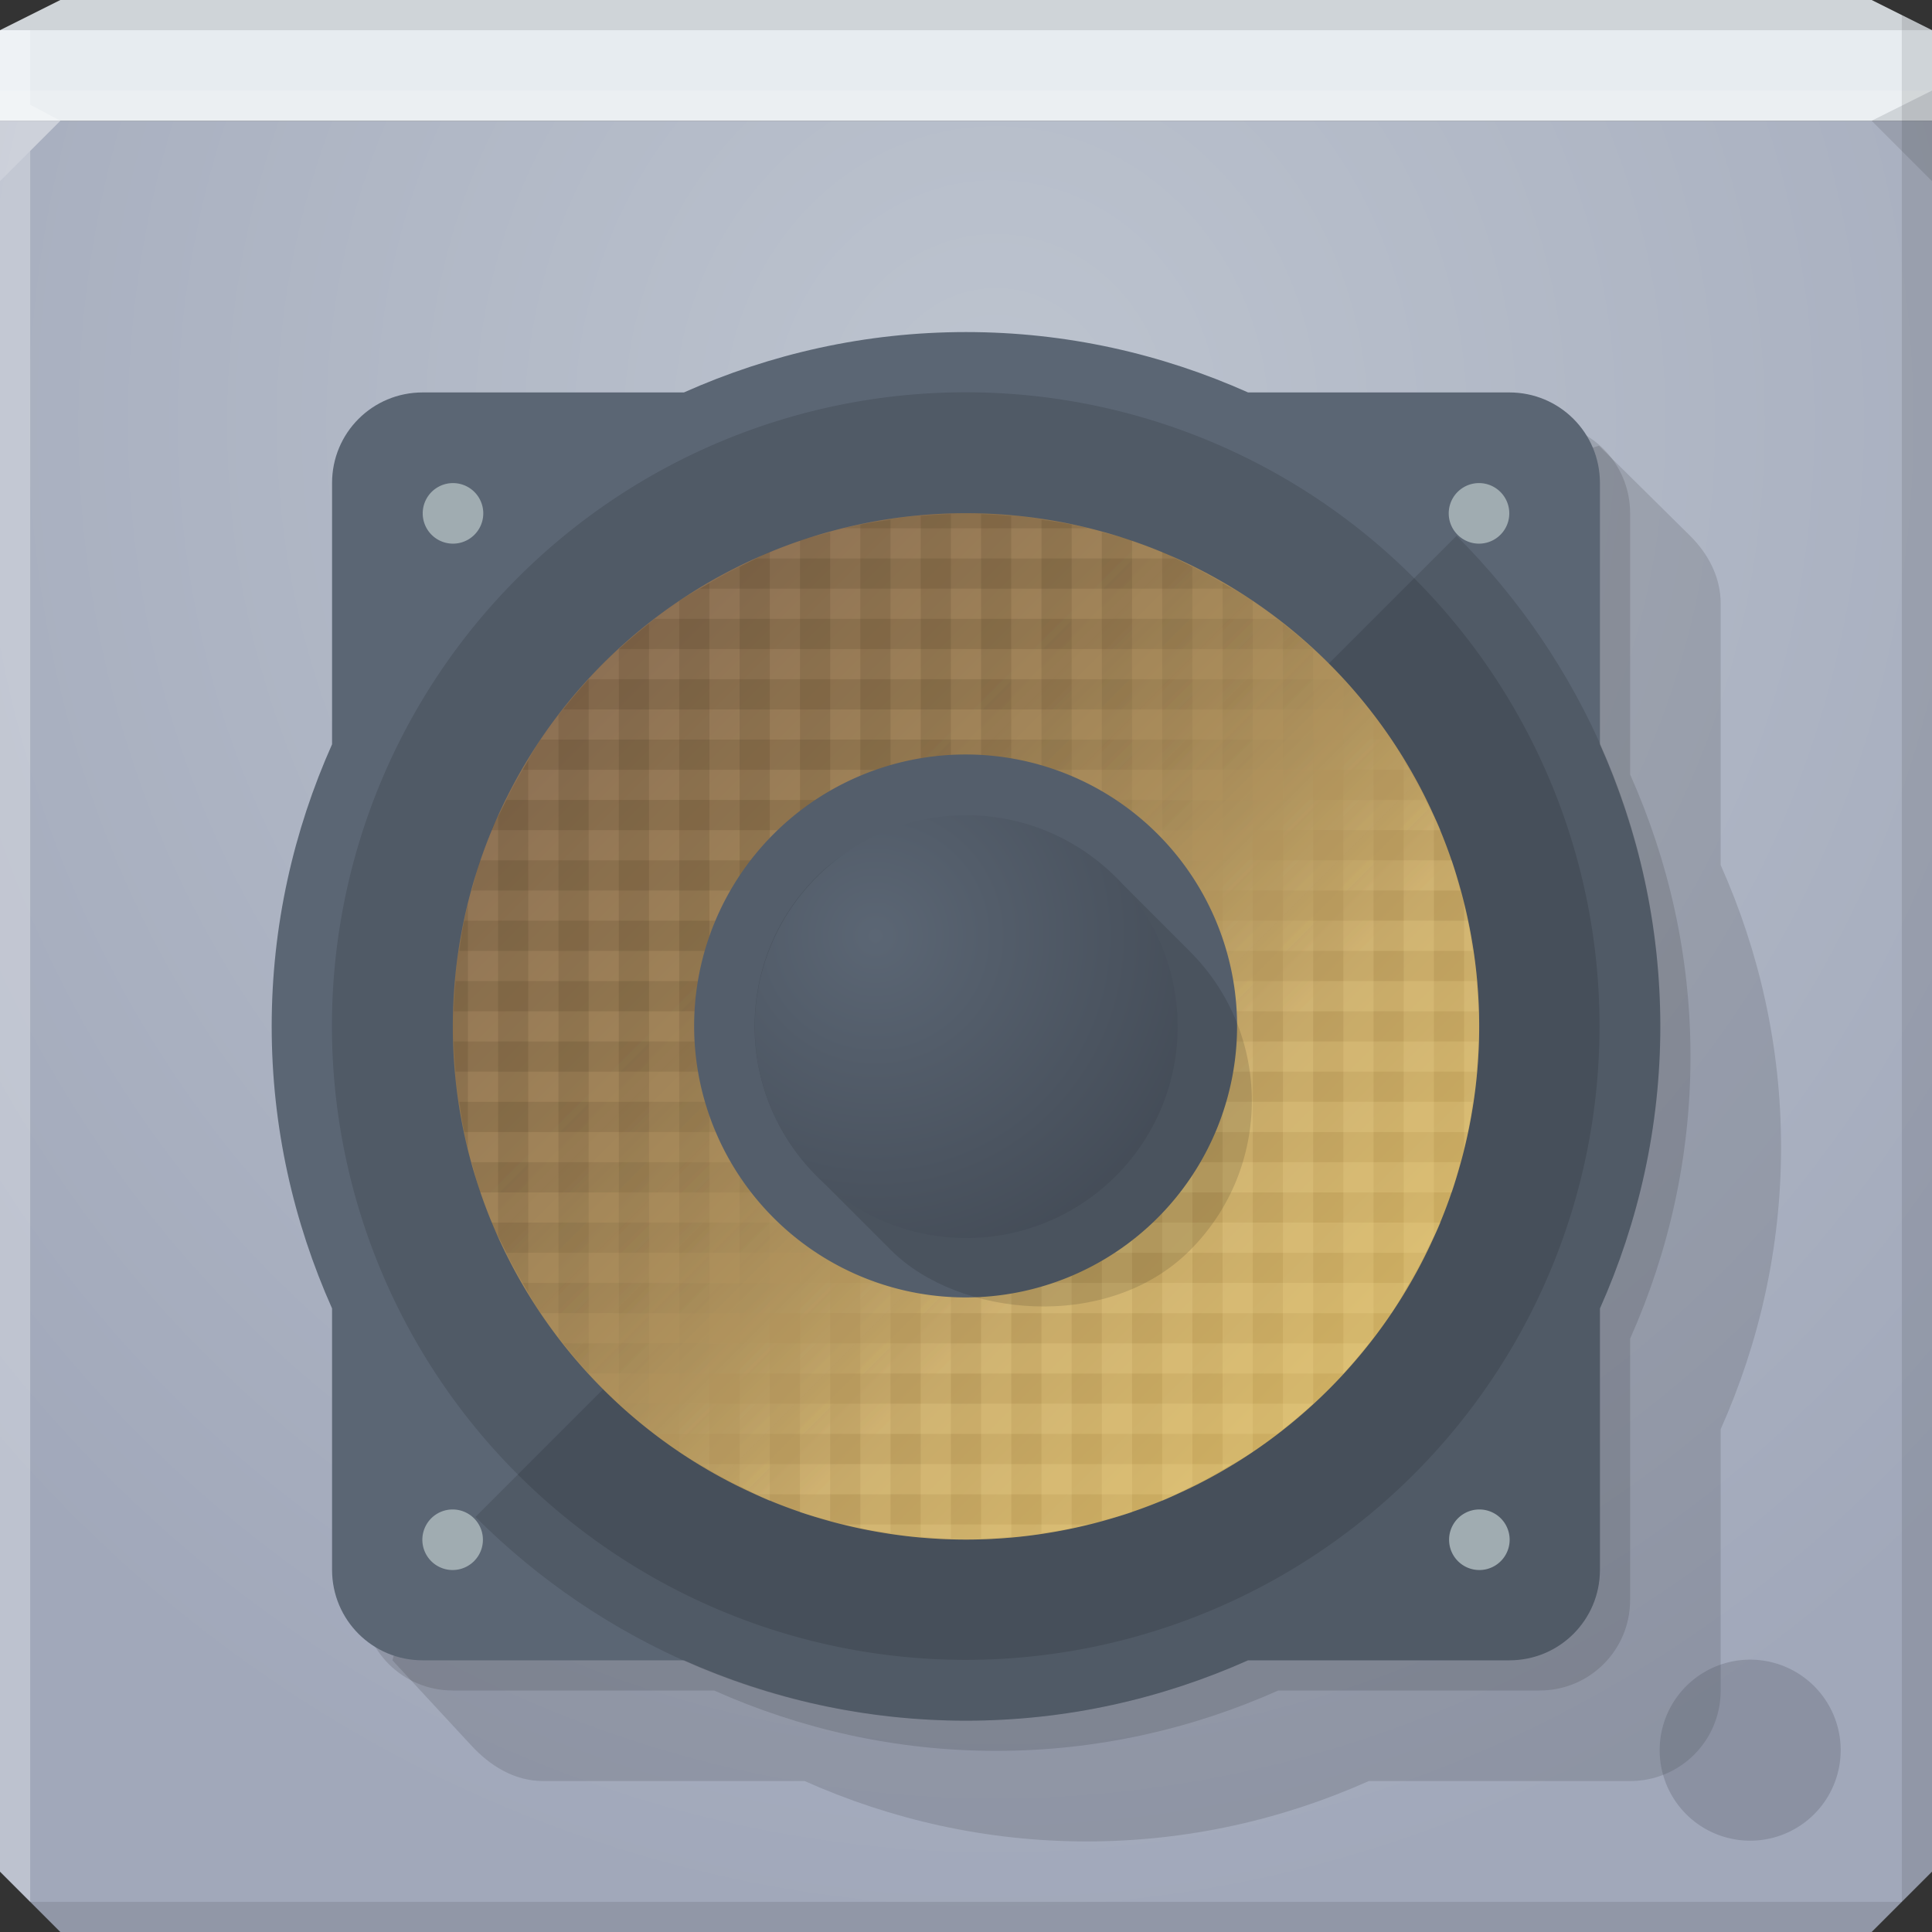 <?xml version="1.0" encoding="UTF-8" standalone="no"?>
<!-- Created with Inkscape (http://www.inkscape.org/) -->

<svg
   xmlns:dc="http://purl.org/dc/elements/1.1/"
   xmlns:cc="http://creativecommons.org/ns#"
   xmlns:rdf="http://www.w3.org/1999/02/22-rdf-syntax-ns#"
   xmlns:svg="http://www.w3.org/2000/svg"
   xmlns="http://www.w3.org/2000/svg"
   xmlns:xlink="http://www.w3.org/1999/xlink"
   xmlns:sodipodi="http://sodipodi.sourceforge.net/DTD/sodipodi-0.dtd"
   xmlns:inkscape="http://www.inkscape.org/namespaces/inkscape"
   width="64"
   height="64"
   id="svg13094"
   version="1.1"
   inkscape:version="0.48.3.1 r9886"
   sodipodi:docname="rhythmbox.svg">
  <rect width="100%" height="100%" fill="#333333" stroke="none"/>
  <sodipodi:namedview
     id="base"
     pagecolor="#cbcdd6"
     bordercolor="#666666"
     borderopacity="1.0"
     inkscape:pageopacity="1"
     inkscape:pageshadow="2"
     inkscape:zoom="5.6568546"
     inkscape:cx="28.611389"
     inkscape:cy="39.670488"
     inkscape:document-units="px"
     inkscape:current-layer="svg13094"
     showgrid="true"
     inkscape:snap-bbox="true"
     inkscape:bbox-paths="true"
     inkscape:bbox-nodes="true"
     inkscape:snap-bbox-edge-midpoints="true"
     inkscape:snap-bbox-midpoints="true"
     inkscape:object-paths="true"
     inkscape:snap-intersection-paths="true"
     inkscape:object-nodes="true"
     inkscape:snap-smooth-nodes="true"
     inkscape:snap-midpoints="true"
     inkscape:snap-object-midpoints="true"
     inkscape:snap-center="true"
     showguides="false"
     inkscape:guide-bbox="true"
     inkscape:window-width="1920"
     inkscape:window-height="998"
     inkscape:window-x="-10"
     inkscape:window-y="25"
     inkscape:window-maximized="1"
     inkscape:snap-global="true"
     fit-margin-top="0"
     fit-margin-left="0"
     fit-margin-right="0"
     fit-margin-bottom="0"
     showborder="true"
     inkscape:showpageshadow="false"
     inkscape:snap-page="true">
    <inkscape:grid
       type="xygrid"
       id="grid3075"
       empspacing="5"
       visible="true"
       enabled="true"
       snapvisiblegridlinesonly="true"
       originx="1.6362304e-08px"
       originy="18px" />
    <sodipodi:guide
       orientation="0,1"
       position="-11,30"
       id="guide9148" />
    <sodipodi:guide
       orientation="1,0"
       position="32,70"
       id="guide9150" />
  </sodipodi:namedview>
  <defs
     id="defs13096">
    <linearGradient
       id="linearGradient3094">
      <stop
         offset="0"
         style="stop-color:#bdc4cf;stop-opacity:1;"
         id="stop3096" />
      <stop
         offset="1"
         style="stop-color:#a1a8ba;stop-opacity:1;"
         id="stop3104" />
    </linearGradient>
    <radialGradient
       inkscape:collect="always"
       xlink:href="#linearGradient3094"
       id="radialGradient3886"
       cx="30.74"
       cy="17.037"
       fx="30.74"
       fy="17.037"
       r="32"
       gradientTransform="matrix(6.8856667e-8,1.563,-1.438,6.3348129e-8,57.491,-34.031)"
       gradientUnits="userSpaceOnUse" />
    <radialGradient
       inkscape:collect="always"
       xlink:href="#linearGradient4177"
       id="radialGradient4183"
       cx="24.714"
       cy="26.714"
       fx="24.714"
       fy="26.714"
       r="17"
       gradientUnits="userSpaceOnUse"
       gradientTransform="matrix(1.714,0,0,1.714,-17.653,-19.082)" />
    <linearGradient
       id="linearGradient4177">
      <stop
         style="stop-color:#5b6674;stop-opacity:1"
         offset="0"
         id="stop4179" />
      <stop
         style="stop-color:#434b56;stop-opacity:1"
         offset="1"
         id="stop4181" />
    </linearGradient>
    <linearGradient
       inkscape:collect="always"
       xlink:href="#linearGradient4278"
       id="linearGradient3409"
       gradientUnits="userSpaceOnUse"
       x1="31.5"
       y1="86.5"
       x2="42.317"
       y2="97.317"
       gradientTransform="translate(-1.5,-61.5)" />
    <linearGradient
       id="linearGradient4278">
      <stop
         style="stop-color:#1f1100;stop-opacity:0.167;"
         offset="0"
         id="stop4280" />
      <stop
         style="stop-color:#ffe39a;stop-opacity:0.276;"
         offset="1"
         id="stop4282" />
    </linearGradient>
    <linearGradient
       inkscape:collect="always"
       xlink:href="#linearGradient4278"
       id="linearGradient3406"
       gradientUnits="userSpaceOnUse"
       x1="31.5"
       y1="86.5"
       x2="42.317"
       y2="97.317"
       gradientTransform="translate(-1.5,-61.5)" />
    <linearGradient
       inkscape:collect="always"
       xlink:href="#linearGradient4169"
       id="linearGradient4284"
       x1="19.5"
       y1="22.5"
       x2="43.5"
       y2="46.5"
       gradientUnits="userSpaceOnUse" />
    <linearGradient
       id="linearGradient4169">
      <stop
         style="stop-color:#8d7154;stop-opacity:1;"
         offset="0"
         id="stop4171" />
      <stop
         style="stop-color:#cdae62;stop-opacity:1;"
         offset="1"
         id="stop4173" />
    </linearGradient>
  </defs>
  <path
     id="path6538"
     d="m 0,4 0,30 0,28 2,2 30,0 30,0 2,-2 L 64,34 64,4 32,4 0,4 z"
     style="color:#000000;fill:url(#radialGradient3886);fill-opacity:1;fill-rule:nonzero;stroke:none;stroke-width:2.286;marker:none;visibility:visible;display:inline;overflow:visible;enable-background:accumulate"
     inkscape:connector-curvature="0" />
  <path
     style="color:#000000;fill:#e7ecf0;fill-opacity:1;fill-rule:nonzero;stroke:none;marker:none;visibility:visible;display:inline;overflow:visible;enable-background:accumulate"
     d="M 2 0 L 0 1 L 0 4 L 19.562 4 L 39.125 4 L 64 4 L 64 1 L 62 0 L 39.125 0 L 19.562 0 L 2 0 z "
     id="path6688" />
  <path
     d="M 64,6 62,4 64,3 z"
     id="path3028"
     style="fill:#000000;fill-opacity:0.102"
     inkscape:connector-curvature="0" />
  <g
     id="g3043"
     inkscape:export-filename="folder.png"
     inkscape:export-xdpi="90"
     inkscape:export-ydpi="90"
     transform="translate(-0.625,0.082)" />
  <g
     id="scalable"
     transform="matrix(1.039,0,0,1.039,1214.722,1878.812)"
     inkscape:label="#g3701"
     style="fill:#ffffff" />
  <path
     style="fill:#ffffff;fill-opacity:0.161;fill-rule:nonzero"
     d="M 0 3 L 0 6 L 2 4 L 32 4 L 62 4 L 64 3 L 32 3 L 0 3 z "
     id="path4298" />
  <path
     style="fill:#000000;fill-opacity:0.102;fill-rule:nonzero"
     d="M 2 0 L 0 1 L 32 1 L 64 1 L 62 0 L 32 0 L 2 0 z "
     id="path4444" />
  <path
     style="fill:#000000;fill-opacity:0.102;fill-rule:nonzero"
     d="M 63 0.5 L 63 34 L 63 63 L 64 62 L 64 34 L 64 1 L 63 0.5 z M 63 63 L 32 63 L 1 63 L 2 64 L 32 64 L 62 64 L 63 63 z "
     id="path4366" />
  <path
     style="fill:#ffffff;fill-opacity:0.301;fill-rule:nonzero"
     d="M 0 1 L 0 34 L 0 62 L 1 63 L 1 34 L 1 5 L 2 4 L 1 3.469 L 1 1 L 0 1 z "
     id="path3864" />
  <path
     inkscape:connector-curvature="0"
     id="path4216"
     d="m 36,15 c -3.332,0 -6.485,0.725 -9.344,2 L 18,17 c -1.662,0 -3,1.338 -3,3 l 0,8.656 C 13.725,31.515 13,34.668 13,38 c 0,3.332 0.725,6.485 2,9.344 L 13,55 15.613,57.822 C 16.226,58.484 17.024,59 18,59 l 8.656,0 c 2.859,1.275 6.011,2 9.344,2 3.332,0 6.485,-0.725 9.344,-2 L 54,59 c 1.662,0 3,-1.338 3,-3 l 0,-8.656 C 58.275,44.485 59,41.332 59,38 59,34.668 58.275,31.515 57,28.656 L 57,20 c 0,-0.903 -0.429,-1.673 -1.022,-2.259 L 52.969,14.766 45.344,17 C 42.485,15.725 39.332,15 36,15 z"
     style="color:#000000;fill:#000000;fill-opacity:0.122;fill-rule:nonzero;stroke:none;stroke-width:1;marker:none;visibility:visible;display:inline;overflow:visible;enable-background:accumulate"
     sodipodi:nodetypes="scsscsccsscscsscscssccs" />
  <path
     style="color:#000000;fill:#000000;fill-opacity:0.122;fill-rule:nonzero;stroke:none;stroke-width:1;marker:none;visibility:visible;display:inline;overflow:visible;enable-background:accumulate"
     d="m 33,12 c -3.332,0 -6.485,0.725 -9.344,2 L 15,14 c -1.662,0 -3,1.338 -3,3 l 0,8.656 C 10.725,28.515 10,31.668 10,35 c 0,3.332 0.725,6.485 2,9.344 L 12,53 c 0,1.662 1.338,3 3,3 l 8.656,0 c 2.859,1.275 6.011,2 9.344,2 3.332,0 6.485,-0.725 9.344,-2 L 51,56 c 1.662,0 3,-1.338 3,-3 l 0,-8.656 C 55.275,41.485 56,38.332 56,35 56,31.668 55.275,28.515 54,25.656 L 54,17 c 0,-1.662 -1.338,-3 -3,-3 l -8.656,0 C 39.485,12.725 36.332,12 33,12 z"
     id="rect4151"
     inkscape:connector-curvature="0" />
  <path
     id="path4208"
     d="m 32,11 c -3.332,0 -6.485,0.725 -9.344,2 L 14,13 c -1.662,0 -3,1.338 -3,3 l 0,8.656 C 9.725,27.515 9,30.668 9,34 c 0,3.332 0.725,6.485 2,9.344 L 11,52 c 0,1.662 1.338,3 3,3 l 8.656,0 c 2.859,1.275 6.011,2 9.344,2 3.332,0 6.485,-0.725 9.344,-2 L 50,55 c 1.662,0 3,-1.338 3,-3 l 0,-8.656 C 54.275,40.485 55,37.332 55,34 55,30.668 54.275,27.515 53,24.656 L 53,16 c 0,-1.662 -1.338,-3 -3,-3 l -8.656,0 C 38.485,11.725 35.332,11 32,11 z"
     style="color:#000000;fill:#5b6674;fill-opacity:1;fill-rule:nonzero;stroke:none;stroke-width:1;marker:none;visibility:visible;display:inline;overflow:visible;enable-background:accumulate"
     inkscape:connector-curvature="0" />
  <path
     inkscape:connector-curvature="0"
     style="color:#000000;fill:#000000;fill-opacity:0.122;fill-rule:nonzero;stroke:none;stroke-width:1;marker:none;visibility:visible;display:inline;overflow:visible;enable-background:accumulate"
     d="m 48.25,17.75 -32.5,32.5 C 19.912,54.412 25.649,57 32,57 c 3.332,0 6.485,-0.725 9.344,-2 L 50,55 c 1.662,0 3,-1.338 3,-3 l 0,-8.656 C 54.275,40.485 55,37.332 55,34 55,27.649 52.412,21.912 48.25,17.75 z"
     id="path4192" />
  <path
     sodipodi:type="arc"
     style="color:#000000;fill:#000000;fill-opacity:0.122;fill-rule:nonzero;stroke:none;stroke-width:0.81;marker:none;visibility:visible;display:inline;overflow:visible;enable-background:accumulate"
     id="path4199"
     sodipodi:cx="32"
     sodipodi:cy="34"
     sodipodi:rx="17"
     sodipodi:ry="17"
     d="m 49,34 a 17,17 0 1 1 -34,0 17,17 0 1 1 34,0 z"
     transform="matrix(1.235,0,0,1.235,-7.529,-8)" />
  <path
     sodipodi:type="arc"
     style="color:#000000;fill:url(#linearGradient4284);fill-opacity:1;fill-rule:nonzero;stroke:none;stroke-width:1;marker:none;visibility:visible;display:inline;overflow:visible;enable-background:accumulate"
     id="path4248"
     sodipodi:cx="32"
     sodipodi:cy="34"
     sodipodi:rx="17"
     sodipodi:ry="17"
     d="m 49,34 a 17,17 0 1 1 -34,0 17,17 0 1 1 34,0 z"
     transform="translate(1.4e-6,2e-6)" />
  <g
     id="g3421">
    <path
       inkscape:connector-curvature="0"
       id="path4242"
       d="m 31.5,17.031 c -0.333,0.01 -0.672,0.034 -1,0.062 l 0,33.812 c 0.328,0.029 0.667,0.053 1,0.062 l 0,-33.938 z m 1,0 0,33.938 c 0.333,-0.01 0.672,-0.034 1,-0.062 l 0,-33.812 c -0.328,-0.029 -0.667,-0.053 -1,-0.062 z m -3,0.188 c -0.335,0.049 -0.671,0.088 -1,0.156 l 0,33.25 c 0.329,0.069 0.665,0.107 1,0.156 l 0,-33.562 z m 5,0 0,33.562 c 0.335,-0.049 0.671,-0.088 1,-0.156 l 0,-33.25 c -0.329,-0.069 -0.665,-0.107 -1,-0.156 z m -7,0.406 c -0.336,0.092 -0.673,0.17 -1,0.281 l 0,32.188 c 0.327,0.112 0.664,0.189 1,0.281 l 0,-32.75 z m 9,0 0,32.75 c 0.336,-0.092 0.673,-0.17 1,-0.281 l 0,-32.188 c -0.327,-0.112 -0.664,-0.189 -1,-0.281 z m -11,0.656 c -0.348,0.144 -0.664,0.334 -1,0.5 l 0,30.438 c 0.336,0.166 0.652,0.356 1,0.5 l 0,-31.438 z m 13,0 0,31.438 c 0.348,-0.144 0.664,-0.334 1,-0.5 l 0,-30.438 c -0.336,-0.166 -0.652,-0.356 -1,-0.5 z m -15,1.031 c -0.336,0.195 -0.679,0.377 -1,0.594 l 0,28.188 c 0.321,0.217 0.664,0.399 1,0.594 l 0,-29.375 z m 17,0 0,29.375 c 0.336,-0.195 0.679,-0.377 1,-0.594 l 0,-28.188 c -0.321,-0.217 -0.664,-0.399 -1,-0.594 z m -19,1.344 c -0.343,0.27 -0.679,0.549 -1,0.844 l 0,25 c 0.321,0.295 0.657,0.574 1,0.844 l 0,-26.688 z m 21,0 0,26.688 c 0.343,-0.27 0.679,-0.549 1,-0.844 l 0,-25 c -0.321,-0.295 -0.657,-0.574 -1,-0.844 z M 19.5,22.5 c -0.35,0.38 -0.685,0.776 -1,1.188 l 0,20.625 c 0.315,0.411 0.65,0.807 1,1.188 l 0,-23 z m 25,0 0,23 c 0.35,-0.38 0.685,-0.776 1,-1.188 l 0,-20.625 C 45.185,23.276 44.85,22.88 44.5,22.5 z m -27,2.688 c -0.37,0.607 -0.707,1.221 -1,1.875 l 0,13.875 c 0.293,0.654 0.63,1.268 1,1.875 l 0,-17.625 z m 29,0 0,17.625 c 0.37,-0.607 0.707,-1.221 1,-1.875 l 0,-13.875 c -0.293,-0.654 -0.63,-1.268 -1,-1.875 z m -31,4.75 C 15.181,31.239 15,32.601 15,34 c 0,1.399 0.181,2.761 0.5,4.062 l 0,-8.125 z m 33,0 0,8.125 C 48.819,36.761 49,35.399 49,34 49,32.601 48.819,31.239 48.5,29.938 z"
       style="opacity:0.603;color:#000000;fill:url(#linearGradient3409);fill-opacity:1;fill-rule:nonzero;stroke:none;stroke-width:1;marker:none;visibility:visible;display:inline;overflow:visible;enable-background:accumulate" />
    <path
       inkscape:connector-curvature="0"
       id="path4233"
       d="m 32,17 c -1.399,0 -2.761,0.181 -4.062,0.5 l 8.125,0 C 34.761,17.181 33.399,17 32,17 z m -6.938,1.5 c -0.654,0.293 -1.268,0.63 -1.875,1 l 17.625,0 c -0.607,-0.37 -1.221,-0.707 -1.875,-1 l -13.875,0 z m -3.375,2 c -0.411,0.315 -0.807,0.65 -1.188,1 l 23,0 c -0.38,-0.35 -0.776,-0.685 -1.188,-1 l -20.625,0 z m -2.188,2 c -0.295,0.321 -0.574,0.657 -0.844,1 l 26.688,0 C 45.074,23.157 44.795,22.821 44.5,22.5 l -25,0 z m -1.594,2 c -0.217,0.321 -0.399,0.664 -0.594,1 l 29.375,0 c -0.195,-0.336 -0.377,-0.679 -0.594,-1 l -28.188,0 z m -1.125,2 c -0.166,0.336 -0.356,0.652 -0.5,1 l 31.438,0 c -0.144,-0.348 -0.334,-0.664 -0.5,-1 l -30.438,0 z m -0.875,2 c -0.112,0.327 -0.189,0.664 -0.281,1 l 32.75,0 c -0.092,-0.336 -0.17,-0.673 -0.281,-1 l -32.188,0 z m -0.531,2 c -0.069,0.329 -0.107,0.665 -0.156,1 l 33.562,0 c -0.049,-0.335 -0.088,-0.671 -0.156,-1 l -33.25,0 z m -0.281,2 c -0.029,0.328 -0.053,0.667 -0.062,1 l 33.938,0 c -0.01,-0.333 -0.034,-0.672 -0.062,-1 l -33.812,0 z m -0.062,2 c 0.01,0.333 0.034,0.672 0.062,1 l 33.812,0 c 0.029,-0.328 0.053,-0.667 0.062,-1 l -33.938,0 z m 0.188,2 c 0.049,0.335 0.088,0.671 0.156,1 l 33.25,0 c 0.069,-0.329 0.107,-0.665 0.156,-1 l -33.562,0 z m 0.406,2 c 0.092,0.336 0.17,0.673 0.281,1 l 32.188,0 c 0.112,-0.327 0.189,-0.664 0.281,-1 l -32.75,0 z m 0.656,2 c 0.144,0.348 0.334,0.664 0.5,1 l 30.438,0 c 0.166,-0.336 0.356,-0.652 0.5,-1 l -31.438,0 z m 1.031,2 c 0.195,0.336 0.377,0.679 0.594,1 l 28.188,0 c 0.217,-0.321 0.399,-0.664 0.594,-1 l -29.375,0 z m 1.344,2 c 0.27,0.343 0.549,0.679 0.844,1 l 25,0 c 0.295,-0.321 0.574,-0.657 0.844,-1 l -26.688,0 z m 1.844,2 c 0.38,0.35 0.776,0.685 1.188,1 l 20.625,0 c 0.411,-0.315 0.807,-0.65 1.188,-1 l -23,0 z m 2.688,2 c 0.607,0.37 1.221,0.707 1.875,1 l 13.875,0 c 0.654,-0.293 1.268,-0.63 1.875,-1 l -17.625,0 z m 4.75,2 C 29.239,50.819 30.601,51 32,51 c 1.399,0 2.761,-0.181 4.062,-0.5 l -8.125,0 z"
       style="opacity:0.603;color:#000000;fill:url(#linearGradient3406);fill-opacity:1;fill-rule:nonzero;stroke:none;stroke-width:1;marker:none;visibility:visible;display:inline;overflow:visible;enable-background:accumulate" />
  </g>
  <path
     transform="matrix(0.529,0,0,0.529,15.059,16)"
     d="m 49,34 a 17,17 0 1 1 -34,0 17,17 0 1 1 34,0 z"
     sodipodi:ry="17"
     sodipodi:rx="17"
     sodipodi:cy="34"
     sodipodi:cx="32"
     id="path4159"
     style="color:#000000;fill:#545e6b;fill-opacity:1;fill-rule:nonzero;stroke:none;stroke-width:1;marker:none;visibility:visible;display:inline;overflow:visible;enable-background:accumulate"
     sodipodi:type="arc" />
  <path
     sodipodi:type="arc"
     style="color:#000000;fill:#a0acb1;fill-opacity:1;fill-rule:nonzero;stroke:none;stroke-width:1;marker:none;visibility:visible;display:inline;overflow:visible;enable-background:accumulate"
     id="path4165"
     sodipodi:cx="32"
     sodipodi:cy="34"
     sodipodi:rx="17"
     sodipodi:ry="17"
     d="m 49,34 a 17,17 0 1 1 -34,0 17,17 0 1 1 34,0 z"
     transform="matrix(0.059,0,0,0.059,13.118,15)" />
  <path
     transform="matrix(0,0.059,-0.059,0,51,15.118)"
     d="m 49,34 a 17,17 0 1 1 -34,0 17,17 0 1 1 34,0 z"
     sodipodi:ry="17"
     sodipodi:rx="17"
     sodipodi:cy="34"
     sodipodi:cx="32"
     id="path4163"
     style="color:#000000;fill:#a0acb1;fill-opacity:1;fill-rule:nonzero;stroke:none;stroke-width:1;marker:none;visibility:visible;display:inline;overflow:visible;enable-background:accumulate"
     sodipodi:type="arc" />
  <path
     transform="matrix(0.059,0,0,0.059,47.118,49)"
     d="m 49,34 a 17,17 0 1 1 -34,0 17,17 0 1 1 34,0 z"
     sodipodi:ry="17"
     sodipodi:rx="17"
     sodipodi:cy="34"
     sodipodi:cx="32"
     id="path4167"
     style="color:#000000;fill:#a0acb1;fill-opacity:1;fill-rule:nonzero;stroke:none;stroke-width:1;marker:none;visibility:visible;display:inline;overflow:visible;enable-background:accumulate"
     sodipodi:type="arc" />
  <path
     sodipodi:type="arc"
     style="color:#000000;fill:#a0acb1;fill-opacity:1;fill-rule:nonzero;stroke:none;stroke-width:1;marker:none;visibility:visible;display:inline;overflow:visible;enable-background:accumulate"
     id="path3377"
     sodipodi:cx="32"
     sodipodi:cy="34"
     sodipodi:rx="17"
     sodipodi:ry="17"
     d="m 49,34 a 17,17 0 1 1 -34,0 17,17 0 1 1 34,0 z"
     transform="matrix(0,0.059,-0.059,0,17,49.118)" />
  <rect
     style="color:#000000;fill:#000000;fill-opacity:0.122;fill-rule:nonzero;stroke:none;stroke-width:1;marker:none;visibility:visible;display:inline;overflow:visible;enable-background:accumulate"
     id="rect4286"
     width="14"
     height="17.5"
     x="-8.414"
     y="39.669"
     rx="7"
     ry="7"
     inkscape:transform-center-y="1.2374378"
     transform="matrix(0.707,-0.707,0.707,0.707,0,0)"
     inkscape:transform-center-x="-1.2374383" />
  <path
     transform="matrix(0.412,0,0,0.412,18.824,20)"
     d="m 49,34 a 17,17 0 1 1 -34,0 17,17 0 1 1 34,0 z"
     sodipodi:ry="17"
     sodipodi:rx="17"
     sodipodi:cy="34"
     sodipodi:cx="32"
     id="path4161"
     style="color:#000000;fill:url(#radialGradient4183);fill-opacity:1;fill-rule:nonzero;stroke:none;stroke-width:1;marker:none;visibility:visible;display:inline;overflow:visible;enable-background:accumulate"
     sodipodi:type="arc" />
  <path
     sodipodi:type="arc"
     style="color:#000000;fill:#414956;fill-opacity:0.231;fill-rule:nonzero;stroke:none;stroke-width:2.286;marker:none;visibility:visible;display:inline;overflow:visible;enable-background:accumulate"
     id="path3083"
     sodipodi:cx="57.883171"
     sodipodi:cy="58.734989"
     sodipodi:rx="4.2650108"
     sodipodi:ry="4.2650108"
     d="m 62.148,58.735 a 4.265,4.265 0 1 1 -8.53,0 4.265,4.265 0 1 1 8.53,0 z"
     transform="matrix(0.703,0,0,0.703,17.285,16.686)" />
</svg>
